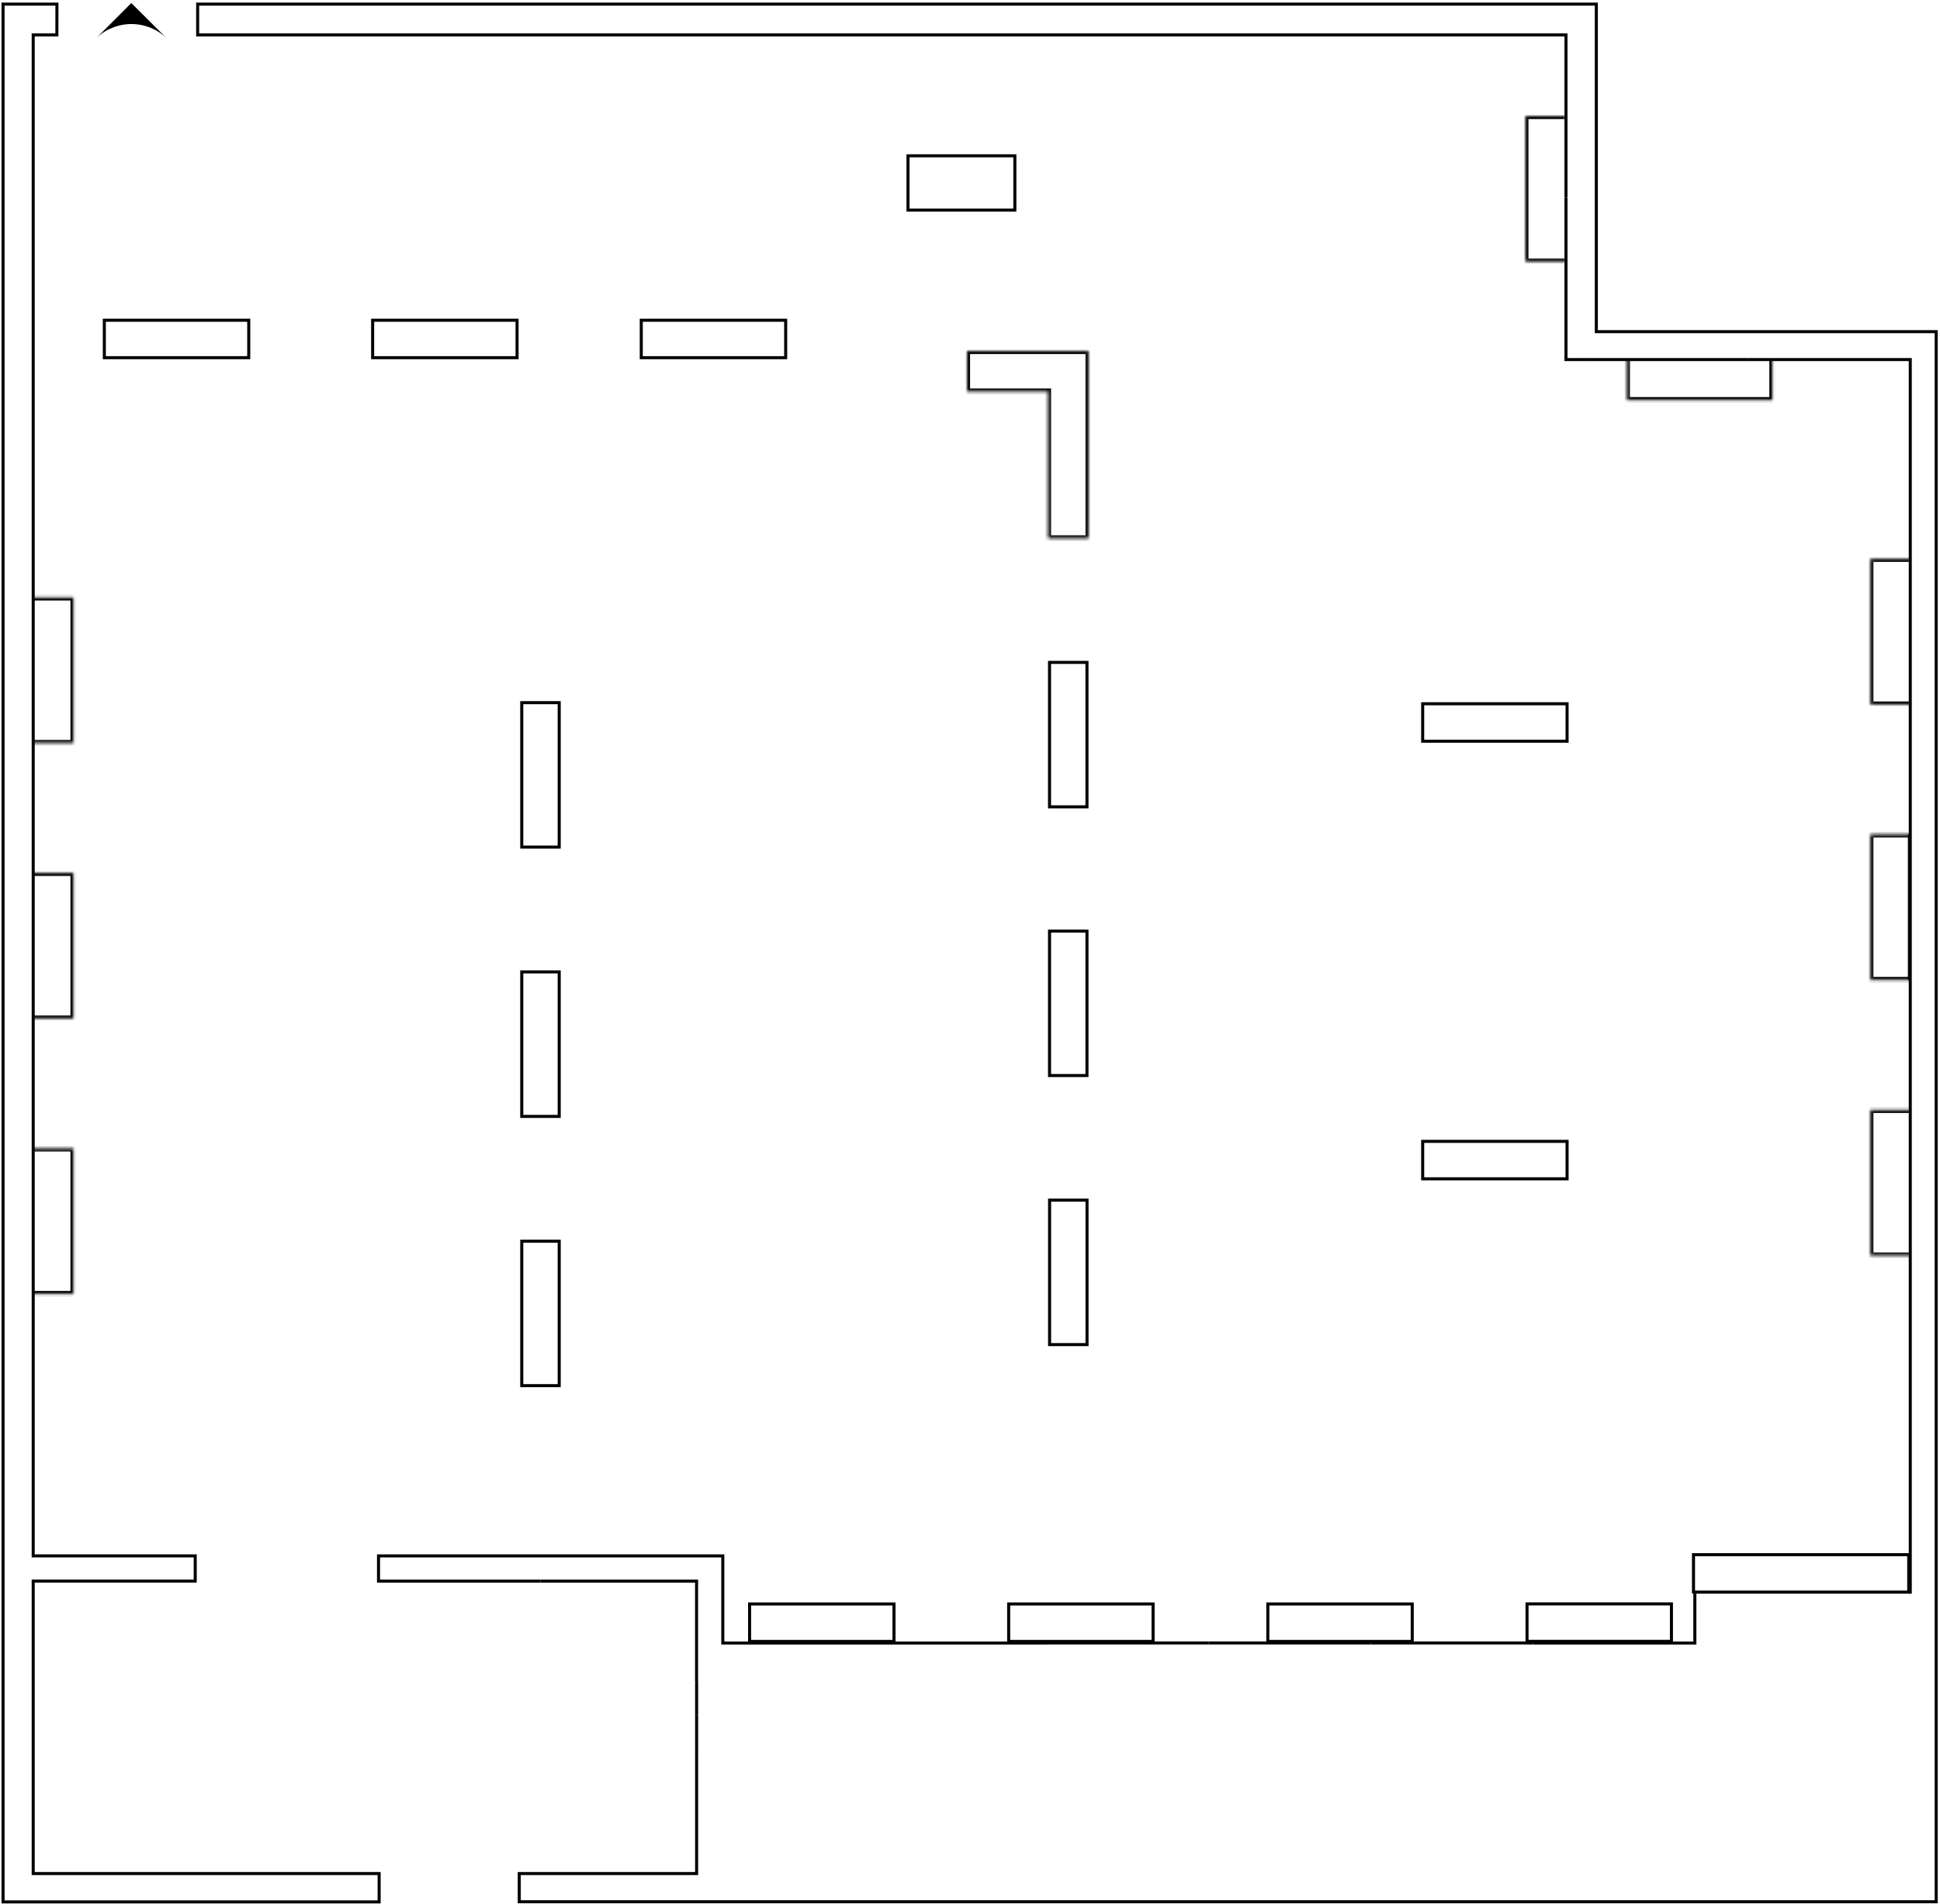 <svg width="636" height="624" viewBox="0 0 636 624" fill="none" xmlns="http://www.w3.org/2000/svg">
<path d="M54.877 12.77C53.328 11.22 51.489 9.99 49.464 9.151C47.439 8.312 45.269 7.88 43.077 7.88C40.886 7.88 38.715 8.312 36.691 9.151C34.666 9.99 32.827 11.22 31.277 12.77L43.047 1L54.877 12.77Z" fill="black"/>
<path d="M466.404 386.358V374.084H513.747V386.358H466.404Z" stroke="black"/>
<path d="M245.742 537.984V525.71H293.085V537.984H245.742Z" stroke="black"/>
<path d="M415.635 537.984V525.71H462.978V537.984H415.635Z" stroke="black"/>
<path d="M500.611 537.963V525.689H547.954V537.963H500.611Z" stroke="black"/>
<path d="M330.678 537.984V525.71H378.021V537.984H330.678Z" stroke="black"/>
<path d="M228.379 562.044V551.417" stroke="#070001" stroke-miterlimit="10"/>
<path d="M228.72 551.417H228.379" stroke="#070001" stroke-miterlimit="10"/>
<path d="M228.379 572.67V562.043" stroke="#070001" stroke-miterlimit="10"/>
<path d="M228.379 572.671H228.72" stroke="#070001" stroke-miterlimit="10"/>
<path d="M625.972 273.429V321.251" stroke="#070001" stroke-miterlimit="10"/>
<path d="M449.442 538.484H396.307" stroke="#070001" stroke-miterlimit="10"/>
<path d="M177.209 518.212H228.359V551.437" stroke="#070001" stroke-miterlimit="10"/>
<path d="M396.306 538.484H343.191" stroke="#070001" stroke-miterlimit="10"/>
<path d="M332.705 51.062H297.676V68.848H332.705V51.062Z" stroke="#070001" stroke-miterlimit="10"/>
<path d="M555.189 521.823V509.549H625.752V521.823H578.731H555.189Z" stroke="black"/>
<path d="M10.885 509.951H64V518.212H10.885V614.056H124.294V623.359H10.885H1V1.355H18.665L18.645 11.441H10.885V14.89V509.951Z" stroke="#070001" stroke-miterlimit="10"/>
<path d="M177.208 518.212H124.093V509.951H177.208H230.323H236.96V538.504H290.075H343.191" stroke="#070001" stroke-miterlimit="10"/>
<path d="M520.021 117.853H573.137" stroke="#070001" stroke-miterlimit="10"/>
<path d="M520.022 117.853H513.385V64.737" stroke="#070001" stroke-miterlimit="10"/>
<path d="M502.557 538.484H449.441" stroke="#070001" stroke-miterlimit="10"/>
<path d="M502.557 538.504H555.632V522.323" stroke="#070001" stroke-miterlimit="10"/>
<mask id="path-23-inside-1_398_1076" fill="white">
<path d="M626.453 363.778H613.179V411.5H626.453"/>
</mask>
<path d="M613.179 363.778V362.778H612.179V363.778H613.179ZM613.179 411.5H612.179V412.5H613.179V411.5ZM626.453 362.778H613.179V364.778H626.453V362.778ZM612.179 363.778V411.5H614.179V363.778H612.179ZM613.179 412.5H626.453V410.5H613.179V412.5Z" fill="black" mask="url(#path-23-inside-1_398_1076)"/>
<mask id="path-25-inside-2_398_1076" fill="white">
<path d="M626.453 273.489H613.179V321.191H626.453"/>
</mask>
<path d="M613.179 273.489V272.489H612.179V273.489H613.179ZM613.179 321.191H612.179V322.191H613.179V321.191ZM626.453 272.489H613.179V274.489H626.453V272.489ZM612.179 273.489V321.191H614.179V273.489H612.179ZM613.179 322.191H626.453V320.191H613.179V322.191Z" fill="black" mask="url(#path-25-inside-2_398_1076)"/>
<mask id="path-27-inside-3_398_1076" fill="white">
<path d="M533.355 117.853V131.146H581.057V117.853"/>
</mask>
<path d="M533.355 131.146H532.355V132.146H533.355V131.146ZM581.057 131.146V132.146H582.057V131.146H581.057ZM532.355 117.853V131.146H534.355V117.853H532.355ZM533.355 132.146H581.057V130.146H533.355V132.146ZM582.057 131.146V117.853H580.057V131.146H582.057Z" fill="black" mask="url(#path-27-inside-3_398_1076)"/>
<mask id="path-29-inside-4_398_1076" fill="white">
<path d="M626.453 183.179H613.179V230.9H626.453"/>
</mask>
<path d="M613.179 183.179V182.179H612.179V183.179H613.179ZM613.179 230.9H612.179V231.9H613.179V230.9ZM626.453 182.179H613.179V184.179H626.453V182.179ZM612.179 183.179V230.9H614.179V183.179H612.179ZM613.179 231.9H626.453V229.9H613.179V231.9Z" fill="black" mask="url(#path-29-inside-4_398_1076)"/>
<mask id="path-31-inside-5_398_1076" fill="white">
<path d="M513.384 38.029H500.09V85.731H513.384"/>
</mask>
<path d="M500.09 38.029V37.029H499.09V38.029H500.09ZM500.09 85.731H499.09V86.731H500.09V85.731ZM513.384 37.029H500.09V39.029H513.384V37.029ZM499.09 38.029V85.731H501.09V38.029H499.09ZM500.09 86.731H513.384V84.731H500.09V86.731Z" fill="black" mask="url(#path-31-inside-5_398_1076)"/>
<path d="M466.404 242.932V230.658H513.747V242.932H466.404Z" stroke="black"/>
<path d="M171.051 230.298H183.325V277.641H171.051V230.298Z" stroke="black"/>
<mask id="path-35-inside-6_398_1076" fill="white">
<path d="M356.866 128.099V176.442H343.572V128.46V128.319H317.024V115.045H356.866V128.319"/>
</mask>
<path d="M356.866 176.442V177.442H357.866V176.442H356.866ZM343.572 176.442H342.572V177.442H343.572V176.442ZM343.572 128.319H344.572V127.319H343.572V128.319ZM317.024 128.319H316.024V129.319H317.024V128.319ZM317.024 115.045V114.045H316.024V115.045H317.024ZM356.866 115.045H357.866V114.045H356.866V115.045ZM355.866 128.099V176.442H357.866V128.099H355.866ZM356.866 175.442H343.572V177.442H356.866V175.442ZM344.572 176.442V128.46H342.572V176.442H344.572ZM344.572 128.46V128.319H342.572V128.46H344.572ZM343.572 127.319H317.024V129.319H343.572V127.319ZM318.024 128.319V115.045H316.024V128.319H318.024ZM317.024 116.045H356.866V114.045H317.024V116.045ZM355.866 115.045V128.319H357.866V115.045H355.866Z" fill="black" mask="url(#path-35-inside-6_398_1076)"/>
<path d="M344.072 217.104H356.346V264.447H344.072V217.104Z" stroke="black"/>
<path d="M344.072 305.168H356.346V352.511H344.072V305.168Z" stroke="black"/>
<path d="M344.092 393.353H356.366V440.696H344.092V393.353Z" stroke="black"/>
<path d="M171.051 318.562H183.325V365.906H171.051V318.562Z" stroke="black"/>
<path d="M171.051 406.807H183.325V454.15H171.051V406.807Z" stroke="black"/>
<path d="M122.167 117.232V104.958H169.51V117.232H122.167Z" stroke="black"/>
<path d="M210.232 117.232V104.958H257.575V117.232H210.232Z" stroke="black"/>
<path d="M34.204 117.232V104.958H81.547V117.232H34.204Z" stroke="black"/>
<mask id="path-45-inside-7_398_1076" fill="white">
<path d="M10.825 243.512H24.099V195.811H10.825"/>
</mask>
<path d="M24.099 243.512V244.512H25.099V243.512H24.099ZM24.099 195.811H25.099V194.811H24.099V195.811ZM10.825 244.512H24.099V242.512H10.825V244.512ZM25.099 243.512V195.811H23.099V243.512H25.099ZM24.099 194.811H10.825V196.811H24.099V194.811Z" fill="black" mask="url(#path-45-inside-7_398_1076)"/>
<mask id="path-47-inside-8_398_1076" fill="white">
<path d="M10.825 333.822H24.099V286.101H10.825"/>
</mask>
<path d="M24.099 333.822V334.822H25.099V333.822H24.099ZM24.099 286.101H25.099V285.101H24.099V286.101ZM10.825 334.822H24.099V332.822H10.825V334.822ZM25.099 333.822V286.101H23.099V333.822H25.099ZM24.099 285.101H10.825V287.101H24.099V285.101Z" fill="black" mask="url(#path-47-inside-8_398_1076)"/>
<mask id="path-49-inside-9_398_1076" fill="white">
<path d="M10.825 424.112H24.099V376.411H10.825"/>
</mask>
<path d="M24.099 424.112V425.112H25.099V424.112H24.099ZM24.099 376.411H25.099V375.411H24.099V376.411ZM10.825 425.112H24.099V423.112H10.825V425.112ZM25.099 424.112V376.411H23.099V424.112H25.099ZM24.099 375.411H10.825V377.411H24.099V375.411Z" fill="black" mask="url(#path-49-inside-9_398_1076)"/>
<path d="M513.385 64.737V11.622V11.441H64.802V1.355H523.33V108.709H634.754V623.299H626.252H454.414H408.477H170.231V614.056H228.379V581.974V572.67" stroke="#070001" stroke-miterlimit="10"/>
<path d="M626.252 522.323V117.853H573.137" stroke="#070001" stroke-miterlimit="10"/>
</svg>
